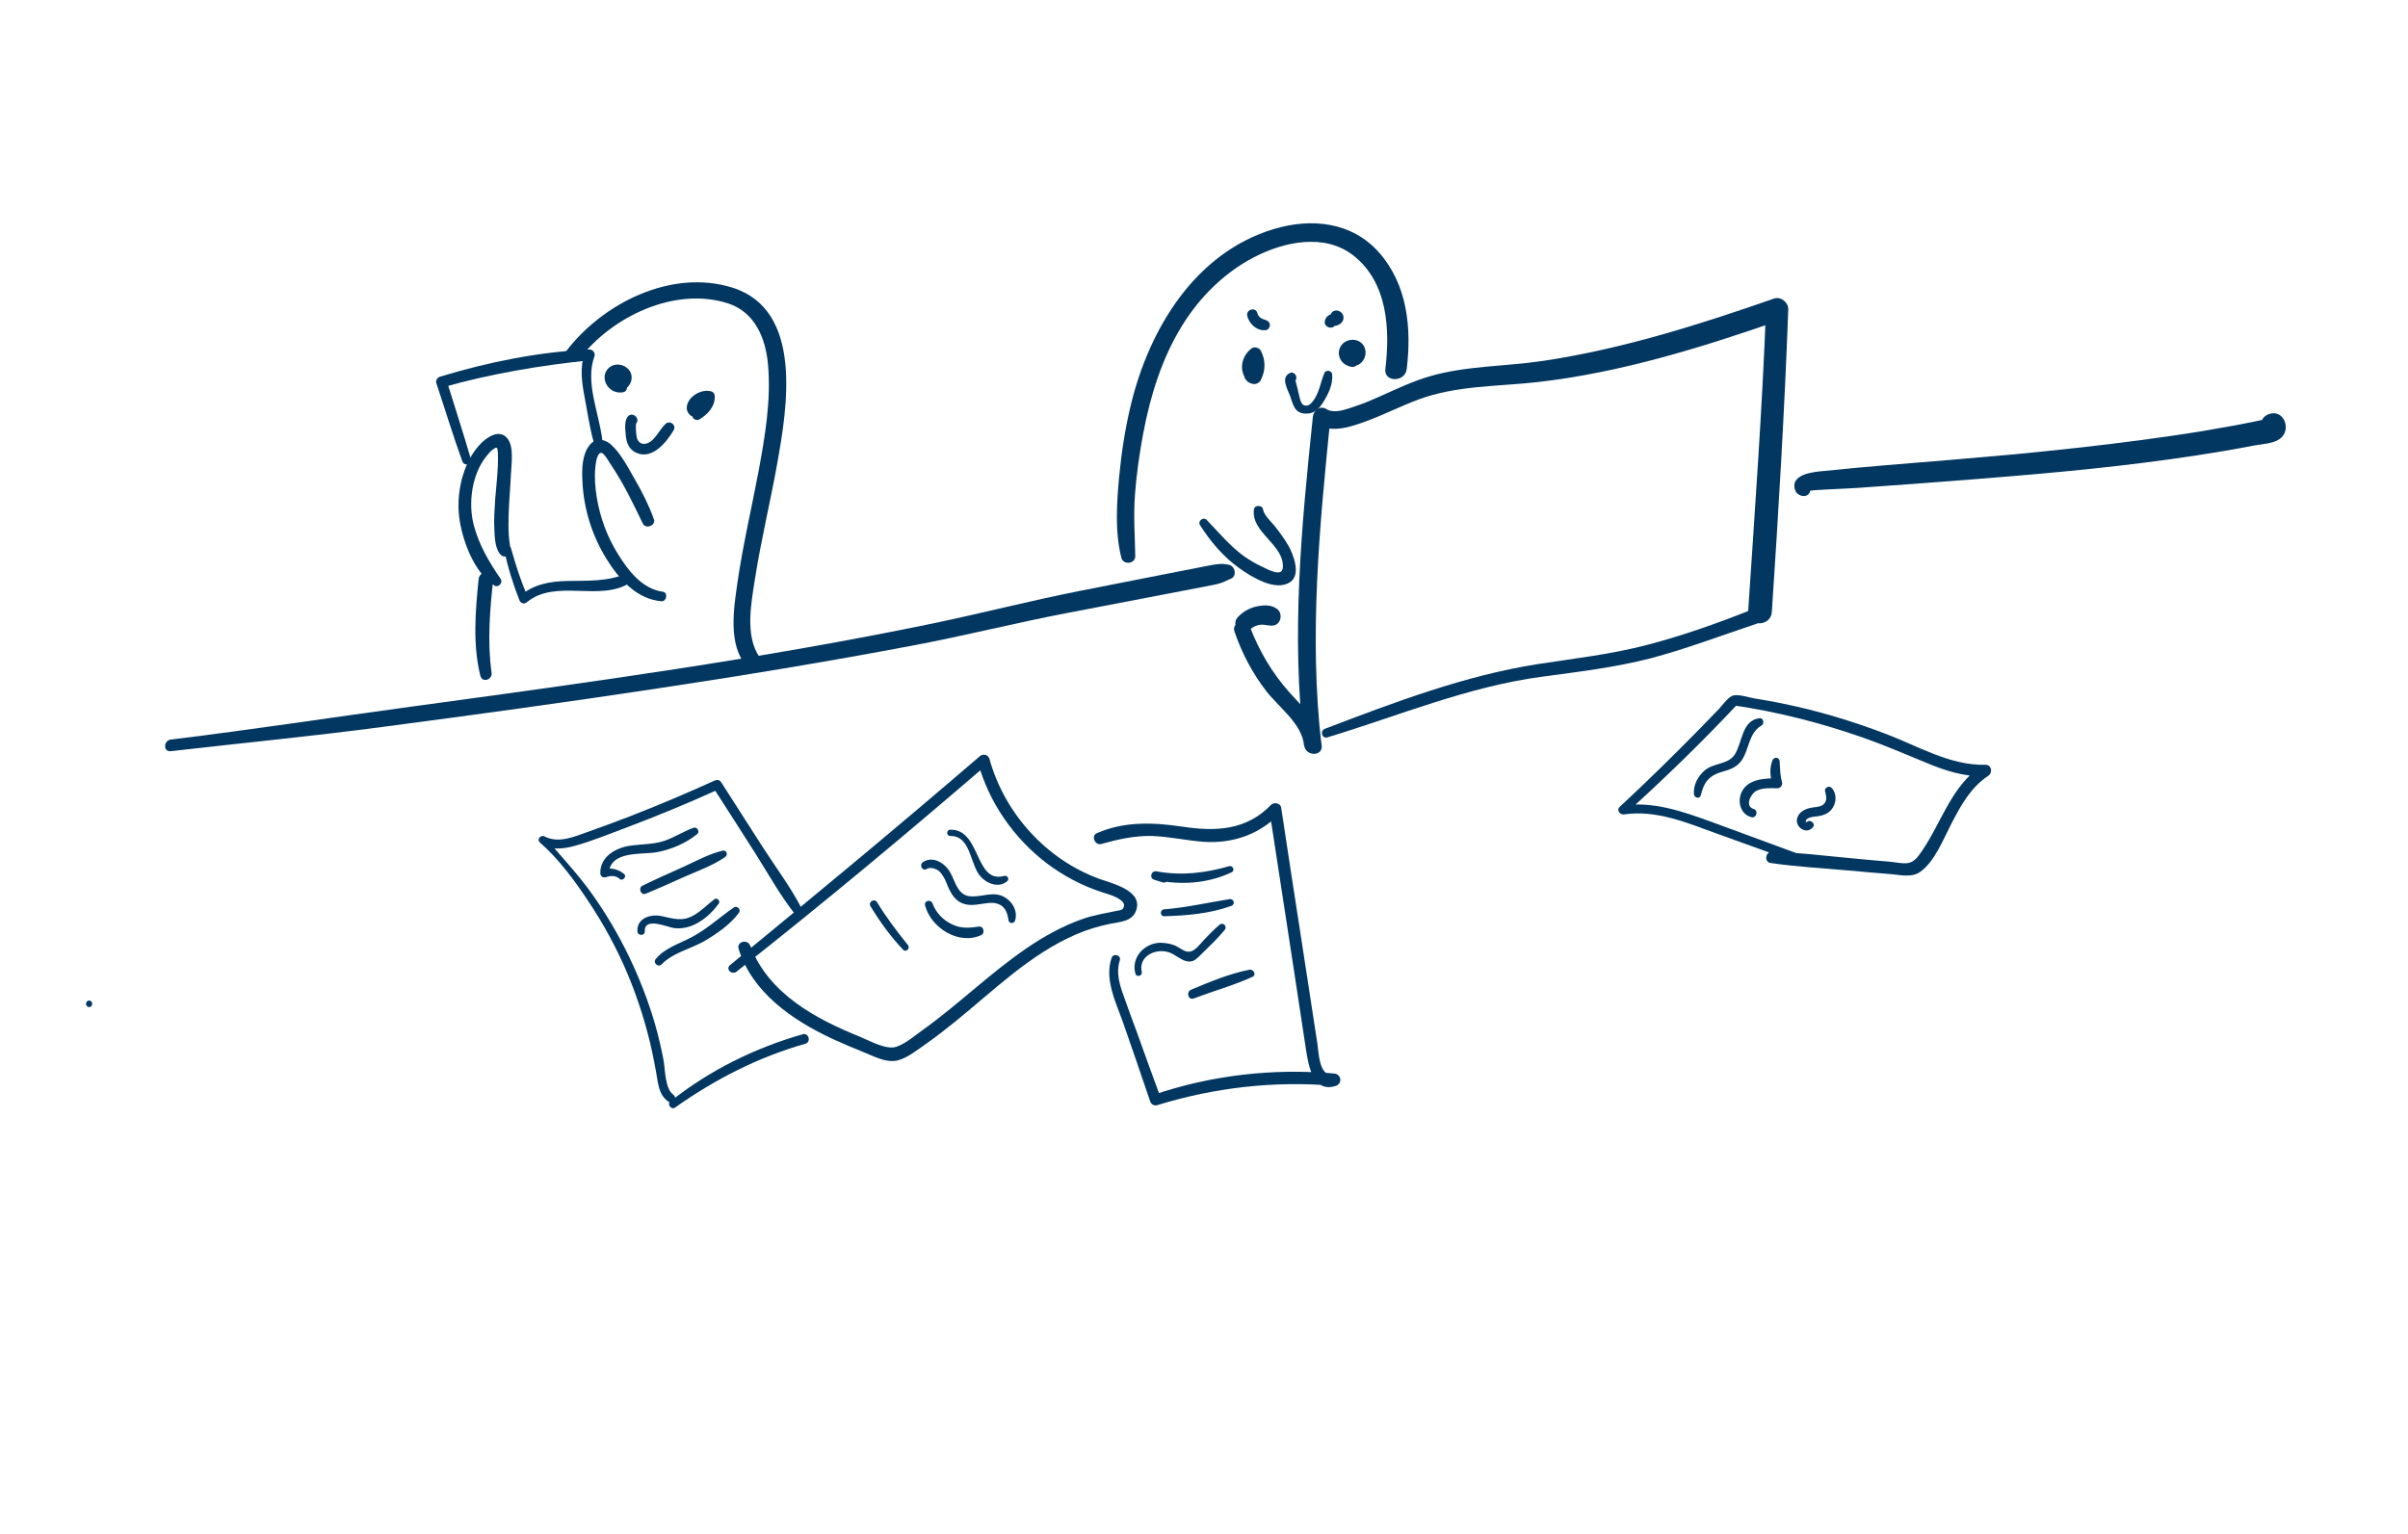 <?xml version="1.0" encoding="utf-8"?>
<!-- Generator: Adobe Illustrator 25.2.3, SVG Export Plug-In . SVG Version: 6.00 Build 0)  -->
<svg version="1.1" id="Layer_1" xmlns="http://www.w3.org/2000/svg" xmlns:xlink="http://www.w3.org/1999/xlink" x="0px" y="0px"
	 viewBox="0 0 1115.9 711.1" style="enable-background:new 0 0 1115.9 711.1;" xml:space="preserve">
<style type="text/css">
	.st0{fill:#023761;}
</style>
<g>
	<g>
		<path class="st0" d="M572.1,292.8c3.4,9.9,8.2,19.1,14.6,27.4c5.8,7.6,16.7,15.2,17.6,25.3c2.7,0,5.4,0,8.1,0
			c-5.9-50.7-0.9-101.9,4.2-152.4c-2.1,1.2-4.2,2.4-6.2,3.6c7.1,4.3,16,1,23.1-1.6c8.1-3,15.7-6.9,23.8-9.9
			c17.7-6.6,36.7-6,55.3-8.1c38.6-4.4,75.8-16,112.4-28.7c-2.2-1.7-4.4-3.3-6.6-5c-1.8,46.8-5.2,93.5-8.3,140.2
			c-0.5,7.1,10.6,7.1,11,0c3.1-46.7,5.9-93.4,7.6-140.2c0.1-3.2-3.4-6.1-6.6-5c-35,12.2-70.4,23.4-107.1,28.9
			c-17.5,2.6-35.7,2.2-52.7,7.2c-7.8,2.3-15.1,5.8-22.5,9.1c-3.8,1.7-7.7,3.4-11.7,4.7c-4,1.3-9.6,3.7-13.5,1.3
			c-2.9-1.8-5.9,0.6-6.2,3.6c-5.3,50.7-10.2,101.6-4,152.4c0.6,5,8.6,5.2,8.1,0c-1-10.5-8.3-17.3-15-24.7
			c-7.8-8.7-13.9-19-18.1-29.9C577.5,286.6,570.5,288.3,572.1,292.8L572.1,292.8z"/>
	</g>
</g>
<g>
	<g>
		<path class="st0" d="M615.1,341.8c33-10,65-23.5,99.3-28.1c17-2.3,34-4.3,50.7-8.6c16.5-4.4,32.5-10.5,48.7-15.9
			c4.3-1.4,2.2-8.3-1.8-6.7c-15.8,6.3-32.1,12.1-48.6,16.4c-16.7,4.4-33.7,6.3-50.6,8.9c-34,5.3-66.8,17.8-98.8,30
			C611.6,338.7,612.5,342.5,615.1,341.8L615.1,341.8z"/>
	</g>
</g>
<g>
	<g>
		<path class="st0" d="M579.3,291.8c1.3-1.2,2.9-2,4.7-2.2c2.2-0.3,4.1,0.7,6.3,0.3c3.2-0.6,4.2-5.1,1.9-7.3
			c-2.7-2.5-6.9-2.2-10.3-1.4c-3.2,0.8-6.1,2.5-8.3,4.9C570.1,289.9,575.5,295.3,579.3,291.8L579.3,291.8z"/>
	</g>
</g>
<g>
	<g>
		<path class="st0" d="M79.1,348.2c33.1-3.8,66.3-7,99.3-11.4c41.8-5.5,83.4-11.2,125.1-17.5c39.8-6,79.5-12.5,119.1-20
			c24-4.5,47.7-10.5,71.6-15.1c16-3.1,32-6.1,48-9.2c6.7-1.3,13.5-2.6,20.2-3.9c2.2-0.4,4.3-1.1,6.3-2.1c0.4-0.2,0.9-0.4,1.3-0.6
			c3.5-1.9-1.5-0.3-0.6,0.2c0,0,0.2,0,0.3-0.1c4.4-1,2.5-7.7-1.8-6.7c-0.1,0-0.3,0.1-0.4,0.1c1.1,0.3,2.3,0.6,3.4,0.9
			c-2.4-2.4-8.1-1.1-10.9-0.6c-5.8,1.1-11.6,2.3-17.4,3.4c-14.2,2.8-28.5,5.6-42.7,8.4c-22.7,4.5-45.1,10.3-67.7,15
			c-79.2,16.4-159.7,27.4-239.8,38.3c-37.7,5.1-75.4,10.9-113.2,15.5C75.7,343.2,75.6,348.6,79.1,348.2L79.1,348.2z"/>
	</g>
</g>
<g>
	<g>
		<path class="st0" d="M838.9,227.5c0.1-0.4,18.8-1.1,21.2-1.3c8.4-0.6,16.8-1.2,25.2-1.8c16.1-1.2,32.2-2.4,48.4-3.8
			c32.3-2.7,64.6-6.1,96.6-11.5c4.8-0.8,9.5-1.7,14.3-2.6c3.8-0.7,8.6-0.8,11.8-3c5.8-4,2.1-14.2-5.1-11.5c-5.4,2.1-4.4,9.2,1.3,9.9
			c0.2,0,0.5,0.1,0.7,0.1c-1.5-0.9-3-1.7-4.5-2.6c0.1,0.2,0.3,0.5,0.4,0.8c-0.2-1.4-0.4-2.8-0.6-4.2c2.1-1.8,1.9-2.2-0.5-1.3
			c-1.3,0.3-2.5,0.5-3.8,0.8c-2.5,0.5-5.1,1-7.6,1.5c-5.1,0.9-10.2,1.8-15.3,2.7c-9.7,1.6-19.5,3-29.2,4.3
			c-19.5,2.6-39.2,4.7-58.8,6.6c-19.7,1.8-39.3,3.4-59,5c-9.7,0.8-19.3,1.7-29,2.7c-4.7,0.4-16.6,1.4-13.3,9.4
			C833.5,230.3,838,231.1,838.9,227.5L838.9,227.5z"/>
	</g>
</g>
<g>
	<g>
		<path class="st0" d="M526.1,257.7c-0.2-9.7-0.9-19.2-0.1-28.9c0.7-9.4,2.1-18.8,3.8-28c3.3-17.4,8.6-34.6,17.9-49.7
			c8.1-13.2,19.5-24.6,33.3-31.8c14-7.3,33-11.4,46.4-0.7c15.7,12.5,16.8,34.1,14.6,52.4c-0.8,6.3,9.2,6.3,9.9,0
			c2.3-18.9,0.3-39-12.7-53.8c-12.6-14.4-31.5-16.3-49-11c-36.4,11-57.6,46.2-66.1,81.3c-2.7,11.1-4.4,22.3-5.5,33.7
			c-1.1,12.2-2,25.5,1.1,37.5C520.7,262,526.2,261.4,526.1,257.7L526.1,257.7z"/>
	</g>
</g>
<g>
	<g>
		<path class="st0" d="M581.9,173c-0.8-2-0.8-4.6,1.2-6c-1.4-0.4-2.9-0.8-4.3-1.1c1.1,2.3,0.8,4.9-0.6,7c1.3-0.5,2.6-1.1,3.9-1.6
			c0.5,0.2-0.5-0.6-0.5-0.6c-1.4-1.3-3.5-1.1-4.5,0.6c-1.7,2.8,0.2,5.9,3.2,6.6c1.4,0.4,3.1-0.2,3.9-1.6c2.3-4.4,2.4-9.3,0.1-13.7
			c-0.7-1.4-3-2.1-4.3-1.1c-4.2,3.2-5.9,8.9-3,13.6C578.4,177.7,583.2,176,581.9,173L581.9,173z"/>
	</g>
</g>
<g>
	<g>
		<path class="st0" d="M627.6,164.7c-0.4-0.1-0.4,0-0.6-0.4c0.3,0.7-0.2-0.8-0.1-0.3c0,0.2,0,0.2,0-0.2c0,0.2,0,0.4-0.1,0.5
			c0.2-0.3,0.2-0.3,0,0c0.1-0.1,0.1-0.1,0.2-0.2c-0.3,0.2-0.3,0.3,0,0.1c-0.4,0.1-0.4,0.2,0,0.1c-0.1,0-0.2,0-0.3,0
			c0.4,0,0.3,0-0.1-0.1c0.4,0.1,0.3,0.1-0.1-0.1c0.3,0.2,0.3,0.2,0.1,0c-0.2-0.2-0.5-1-0.4-0.5c0-0.4,0-0.5,0-0.3
			c0,0.3,0,0.2,0.1-0.3c0,0.2-0.1,0.3-0.1,0.5c0.2-0.4,0.2-0.5,0-0.1c0.3-0.4,0.5-0.5,0.9-0.7c0.5-0.1,0.5-0.1,0.1-0.1
			c0.1,0,0.3,0,0.4,0c0.2,0.1,0.5,0.2,0.6,0.4c-0.3-0.3-0.3-0.3,0,0.1c-0.2-0.9,0.1,0.7-0.1-0.2c0-0.2-0.2-1.3-0.1-0.4
			c-0.1-1.1-0.5-2.1-1.5-2.6c-0.9-0.5-2.2-0.6-3.1,0c-2.3,1.6-2.7,4.3-1.3,6.7c1.2,2.1,3.8,3.5,6.2,2.9c4-1,5.8-6.1,3.5-9.5
			c-2.5-3.6-8.3-3.2-10.5,0.5c-1.2,2-1.1,4.4,0,6.3c1.2,2,3.2,3,5.4,3.3c1.4,0.1,2.7-1.2,2.9-2.6C629.9,166.6,629.1,165,627.6,164.7
			L627.6,164.7z"/>
	</g>
</g>
<g>
	<g>
		<path class="st0" d="M578,146.4c0.9,3.9,4.7,7.2,8.7,6.6c1-0.1,1.8-1.4,1.8-2.3c0-1.1-0.8-2-1.8-2.3c-1.8-0.6-3.4-1.1-4-3.2
			C582,142.1,577.3,143.4,578,146.4L578,146.4z"/>
	</g>
</g>
<g>
	<g>
		<path class="st0" d="M619,150.1c-0.1,0.4-0.3,0.7-0.7,0.9c-0.4,0.1-0.4,0.2-0.2,0.1c-0.8,0.1-0.2,0,0,0c0.6-0.1,1.2-0.1,1.8-0.4
			c1.8-0.6,3.1-2.3,2.6-4.3c-0.3-1.2-1.3-2.1-2.5-2.4c-1.8-0.4-3.5,0.8-3.5,2.7c0,1.2,0.9,2.2,2,2.3c1.1,0.1,2.4-0.5,2.6-1.7
			c-0.8,0.4-1.6,0.9-2.5,1.4c-0.2-0.1-0.4-0.1-0.5-0.3c-0.4-0.3-0.7-0.8-0.7-1.4c0.1-0.4,0.2-0.9,0.3-1.3c0.3-0.3,0.3-0.4,0.1-0.2
			c0.2-0.2,0.4-0.3,0.6-0.4c-0.2,0-0.4,0.1-0.5,0.2c-0.6,0.1-1.1,0.3-1.7,0.6c-1.4,0.7-2.2,1.9-2.3,3.4c-0.1,1.2,1,2.3,2.2,2.5
			C617.6,152.1,618.6,151.3,619,150.1L619,150.1z"/>
	</g>
</g>
<g>
	<g>
		<path class="st0" d="M600.7,174.6c0-0.1,0-0.2-0.1-0.3c-0.2-1-1.6-1.9-2.6-1.5c-4.7,1.9-1.5,7.3-0.2,10.6c1.4,3.8,1.9,7.9,6.7,8.3
			c4,0.3,6.3-1.6,8.4-4.8c2.5-3.9,5-8.8,4.4-13.6c-0.2-1.6-2.9-1.9-3.5-0.5c-2,4.6-2.4,9.7-5.8,13.7c-0.8,0.9-1.8,1.7-3.1,1.5
			c-1.7-0.2-2-1.7-2.5-3.2c-0.2-0.7-2-8.8-2.2-8.5c-1.1-0.1-2.2-0.3-3.4-0.4c0.1,0.1,0.1,0.2,0.2,0.3
			C598.2,178.2,601.2,177,600.7,174.6L600.7,174.6z"/>
	</g>
</g>
<g>
	<g>
		<path class="st0" d="M556.1,243.4c4.9,7.7,10.9,14.8,18.4,20.1c5.5,3.9,16.6,10.9,23.4,6.3c5.1-3.4,1.5-12.7-0.8-16.8
			c-1.9-3.3-4.2-6.4-6.5-9.3c-1.7-2.1-4.8-4.8-5.3-7.6c-0.3-2.1-4-2.1-4.2,0c-1.5,10.8,14,16.2,13.4,26.9c-0.3,4.8-7,0.9-9.6-0.3
			c-3-1.4-5.9-3.1-8.6-5c-6.4-4.7-11.6-11-17.1-16.7C557.7,239.4,554.9,241.5,556.1,243.4L556.1,243.4z"/>
	</g>
</g>
<g>
	<g>
		<path class="st0" d="M41.3,466.8c1.9,0,1.9-3,0-3S39.4,466.8,41.3,466.8L41.3,466.8z"/>
	</g>
</g>
<g>
	<g>
		<path class="st0" d="M341.3,450.4c39.5-31.1,78.1-63.3,116.2-96.1c-1.5-0.4-3-0.8-4.4-1.2c5.1,18.7,16.5,35.2,31.9,47
			c7.7,5.8,16.3,10.4,25.5,13.4c2.4,0.8,4.9,1.4,7.1,2.6c1.7,1,4.7,2.6,2.6,5.3c-0.4,0.5-2.7,0.8-3.2,0.9
			c-5.2,1.1-10.3,1.9-15.4,3.7c-18.5,6.5-34,19-48.9,31.4c-8.3,6.9-16.5,13.9-25.2,20.1c-3.6,2.6-7.9,6.3-12.1,7.7
			c-4.7,1.6-12.4-2.8-16.8-4.6c-20.8-8.4-42.4-20-50.9-42.2c-1.3-3.3-6.5-2-5.4,1.5c6.4,20.3,25,33,43.4,41.6c4.6,2.1,9.3,4.1,14,6
			c4.9,1.9,10.9,5.4,16.4,4c4.8-1.3,9.3-5.1,13.4-7.9c4.7-3.3,9.2-6.9,13.7-10.5c17.6-14.3,34.4-30.9,55.5-40
			c5.1-2.2,10.4-3.8,15.8-4.9c4.4-0.9,10-1,11.9-5.9c3.7-9.4-11-12.8-16.9-14.9c-24.7-9-44-30.4-51-55.7c-0.6-2-3-2.4-4.4-1.2
			c-38.1,32.8-76.8,64.8-115.6,96.7C335.9,449.1,339.1,452.1,341.3,450.4L341.3,450.4z"/>
	</g>
</g>
<g>
	<g>
		<path class="st0" d="M515.1,444.1c-3.5,10.2,2.5,21.4,5.7,30.9c4.1,11.8,8.2,23.6,12.2,35.5c0.4,1.3,1.8,2.2,3.2,1.8
			c26.6-8.2,54.4-11.4,82.1-9c-0.3-1.9-0.5-3.8-0.8-5.7c-6.1,2.1-6.5-10.4-7-13.8c-0.8-5.2-1.6-10.4-2.4-15.6
			c-1.6-10.4-3.2-20.9-4.8-31.3c-3.2-20.9-6.5-41.7-9.6-62.6c-0.3-2.1-3.4-2.6-4.7-1.2c-11.4,11.8-25.6,12.4-40.9,10.1
			c-13.5-2-27-2.6-39.8,3c-2.9,1.2-0.8,5.9,2.1,5c7.8-2.2,15.5-3.9,23.6-3.7c8,0.3,15.8,2.1,23.8,2.7c13.4,0.9,25.9-3.4,35.2-13.1
			c-1.6-0.4-3.1-0.8-4.7-1.2c3.8,24.8,7.6,49.5,11.4,74.3c1.8,12.1,3.7,24.1,5.5,36.2c1.1,7.2,3.2,20.5,13.9,16.9
			c3.1-1.1,2.5-5.4-0.8-5.7c-28.2-2.5-56.6,0.7-83.5,9.8c1.1,0.6,2.1,1.2,3.2,1.8c-3.9-10.6-7.7-21.1-11.5-31.7
			c-1.9-5.1-3.8-10.2-5.6-15.4c-2-5.5-3.8-11-2-16.8C519.8,442.7,515.9,441.6,515.1,444.1L515.1,444.1z"/>
	</g>
</g>
<g>
	<g>
		<path class="st0" d="M837.2,397.2c-14.7-5.4-29.3-10.8-44-16.2c-13.5-4.9-27-9.7-41.6-7.6c0.7,1.2,1.4,2.4,2,3.5
			c17.9-16.2,35.2-33,51.7-50.6c-0.8,0.2-1.5,0.4-2.3,0.6c20.6,3,41,8.2,60.6,15.1c9.6,3.4,19,7.4,28.4,11.3c9,3.8,18.1,6.8,28,6.6
			c-0.5-1.7-0.9-3.4-1.4-5.1c-14.4,9.5-18.8,26.4-28.1,39.9c-1.7,2.4-3.4,5-6.6,5.4c-2.6,0.3-5.8-0.5-8.4-0.7
			c-5.9-0.5-11.9-1-17.8-1.6c-12.2-1.1-24.4-2.7-36.6-3c-2.9-0.1-3.7,4.7-0.7,5.2c12,1.8,24.2,2.4,36.3,3.5
			c6.6,0.6,13.2,1.2,19.8,1.7c4.4,0.4,9.5,1.7,13.4-1.1c6.7-4.8,10.6-15,14.3-22.1c4.4-8.5,9-17,17.2-22.4c2.2-1.5,1.5-5.2-1.4-5.1
			c-16.4,0.4-31.4-8.8-46.3-14.4c-15.5-5.9-31.4-10.7-47.7-14c-4.2-0.9-8.4-1.6-12.7-2.3c-2.9-0.5-6.9-1.9-9.7-1.5
			c-2.6,0.4-5.2,4.4-6.9,6.2c-3.1,3.2-6.2,6.4-9.3,9.6c-12,12.2-24.2,24.2-36.8,35.9c-1.7,1.6,0.2,3.8,2,3.5
			c14.9-2.2,29.3,3.9,43,8.9c13.5,4.9,27,9.7,40.4,14.6C838.6,401.7,839.6,398,837.2,397.2L837.2,397.2z"/>
	</g>
</g>
<g>
	<g>
		<path class="st0" d="M312,507.4c-4-2.9-3.7-12.1-4.6-16.5c-1.1-5.6-2.4-11.2-4-16.7c-3.1-10.6-7.2-21-12-31
			c-4.9-10.1-10.6-19.8-17.1-28.9c-6.6-9.3-14.4-17.4-21.7-26.2c-0.7,0.9-1.4,1.9-2.1,2.8c4.8,3.4,10.8,2.6,16.1,1.1
			c7.6-2.1,15.1-5.2,22.6-8c14.9-5.6,29.7-11.7,44.2-18.3c-1-0.3-2-0.5-3-0.8c6.5,10.1,13,20.2,19.4,30.3c6.1,9.6,11.8,20,18.9,28.9
			c1.5,1.8,4-0.5,3.1-2.4c-5.2-10.3-12.5-19.9-18.7-29.6c-6.3-9.8-12.6-19.6-18.9-29.5c-0.7-1.1-1.9-1.3-3-0.8
			c-13,5.9-26.2,11.5-39.6,16.7c-6.5,2.5-13,4.9-19.5,7.2c-6.4,2.3-13.3,5.3-19.8,2c-1.7-0.9-3.7,1.4-2.1,2.8
			c9,7.9,16.5,18.2,23,28.1c6.5,9.8,12.1,20.1,16.8,30.9c4.7,10.9,8.4,22.1,11.2,33.6c1.4,5.9,2.5,11.7,3.5,17.7
			c0.7,4.1,1.7,7.7,5.3,10C312.2,512.5,314.1,509,312,507.4L312,507.4z"/>
	</g>
</g>
<g>
	<g>
		<path class="st0" d="M312.8,513.4c18.5-13.1,38.6-23.4,60.4-29.6c2.8-0.8,1.6-5.2-1.2-4.4c-22.3,6.4-43.2,16.7-61.4,31.2
			C309,511.8,311.1,514.6,312.8,513.4L312.8,513.4z"/>
	</g>
</g>
<g>
	<g>
		<path class="st0" d="M268.5,166.4c15-19.6,44.1-33.7,68.8-25.8c12.5,4,17.5,16.1,18.6,28.3c1.5,16.6-1.4,33.5-4.4,49.7
			c-3.2,17-7.2,33.9-9.7,51.1c-1.7,11.8-4.7,29.5,4.4,39.2c2.8,3,8.1-1,5.7-4.4c-6.7-9.9-3.8-24.8-2.1-35.8c2.8-18.1,7.2-36,10.4-54
			c4.6-25.7,12.2-71.1-20.9-81.4c-28.2-8.8-60.1,7.3-77,29.6C259.7,166.4,265.8,169.9,268.5,166.4L268.5,166.4z"/>
	</g>
</g>
<g>
	<g>
		<path class="st0" d="M227.8,311.8c-2-14.2-0.8-29.2,0.8-43.4c0.5-4.3-6.3-4.3-6.8,0c-1.5,14.7-2.8,30.4,0.8,44.8
			C223.4,316.7,228.3,315.1,227.8,311.8L227.8,311.8z"/>
	</g>
</g>
<g>
	<g>
		<path class="st0" d="M307.2,274.3c-9.6-1.3-16.1-9.8-20.9-17.6c-5-8-8.3-17.1-9.8-26.4c-0.7-4.5-1.1-9.3-0.6-13.8
			c0.2-1.5,0.6-6.4,2.7-6.6c1.4-0.1,4.1,5.1,4.9,6.1c5.7,8.5,10,17.6,14.4,26.7c1.4,2.8,6.2,0.8,5.1-2.1c-2.3-6.4-5.4-12.5-8.8-18.4
			c-3.1-5.4-6.4-11.9-11-16.1c-3.1-2.8-7.4-3.2-10.1,0.4c-3.4,4.4-3.5,11.1-3.2,16.4c0.5,12.7,4.4,25.2,11.1,36.1
			c5.8,9.3,14,18.8,25.6,19.7C309,278.8,309.6,274.6,307.2,274.3L307.2,274.3z"/>
	</g>
</g>
<g>
	<g>
		<path class="st0" d="M218.2,212.8c-3.5-12.2-7.5-24.2-11.2-36.3c-0.6,1-1.1,2-1.7,3c22.2-6.3,45-10.1,67.9-12.5
			c-0.8-1-1.6-2.1-2.4-3.1c-2.1,6.6-1.2,13.4,0.1,20.1c1.3,6.8,2.3,13.9,4.1,20.5c0.6,2.2,4.4,1.8,4.1-0.6
			c-1.4-12.3-8.1-26.7-3.6-38.8c0.5-1.5-0.9-3.2-2.4-3.1c-23.6,1.1-46.7,5.8-69.2,12.6c-1.2,0.4-2.1,1.7-1.7,3
			c4,12,7.7,24.2,12,36.1C215.1,216.4,219,215.4,218.2,212.8L218.2,212.8z"/>
	</g>
</g>
<g>
	<g>
		<path class="st0" d="M233.7,255c1.6,7.9,4,15.6,7,23.2c0.6,1.5,2.2,2,3.5,0.9c13.6-11.1,34,0.3,48.3-9.3c2.5-1.6,0.4-5-2.3-3.9
			c-9,3.8-17.9,3.2-27.5,3.4c-7.9,0.2-15.4,1.5-21.5,6.8c1.1,0.1,2.2,0.3,3.3,0.4c-3.2-7.3-5.6-14.8-7.7-22.4
			C236.3,252.1,233.2,253,233.7,255L233.7,255z"/>
	</g>
</g>
<g>
	<g>
		<path class="st0" d="M287.5,177.2c-0.9,0.2-1.9-0.6-2.2-1.4c-0.2-0.6-0.3-0.9,0-1.3c0.2-0.2,0.4-0.2,0.5-0.3
			c0.4-0.1,1,0.1,1.3,0.3c-0.3-0.2,0.4,0.6,0.2,0.2c-0.1-0.2,0.1,0.2,0.1,0.3c0,0.1-0.2,0.6-0.5,0.8c-0.6,0.5-0.7,0.4-1.3,0.2
			c0.7,0.9,1.3,1.8,2,2.6c0,0.2,0-0.2,0.1-0.2c0,0,0,0.1,0,0.1c0.1-0.1,0.4-0.3,0.5-0.4c0.6-0.5-0.4,0,0.3-0.1
			c1.8-0.4,1.9-2.8,0.5-3.8c-3.1-2.1-7.1,0.9-6.8,4.4c0.1,1.2,0.8,2.2,2,2.6c3.9,1.2,8.2-1.7,8.5-5.8c0.3-3.8-3.2-6.6-6.8-6.4
			c-3.9,0.2-6.5,3.8-5.5,7.6c1,3.7,4.7,6,8.4,5.2C291.8,181.2,290.5,176.6,287.5,177.2L287.5,177.2z"/>
	</g>
</g>
<g>
	<g>
		<path class="st0" d="M322.6,189.4c-0.9-0.9,0.4-2.1,1.2-2.7c1.2-1,3-1.7,4.5-1.2c-0.5-0.7-1.1-1.4-1.6-2.1
			c0.2,3.3-2.3,5.6-4.9,7.1c1.1,0.6,2.2,1.3,3.3,1.9c0.1-0.7-0.1-1.4-0.3-2.1c-0.1-0.3-0.2-0.6-0.4-0.9c-0.6-0.9,0.4-0.2-0.3,0.2
			c1.7-1.1,1.3-3.4-0.5-4c0,0-0.1,0-0.1,0c0.5,0.5,1,1,1.5,1.6c0,0,0,0,0-0.1c-0.2,0.7-0.4,1.4-0.6,2.2c-0.4,0.5-0.2,0.1,0.1,0
			c0.3-0.2,0.6-0.4,0.9-0.5c0.3-0.1,0.6-0.2,0.9-0.4c0.8-0.5,0.1,0.4-1-0.4c2.1,1.4,4.1-1.6,2.6-3.3c-1.4-1.6-4-0.4-5.4,0.5
			c-0.7,0.5-1.5,1.1-1.7,1.9c-0.4,1.5,0.8,2.8,2.2,2.9c-0.4-1.4-0.7-2.7-1.1-4.1c-1.2,0.8-2.1,1.8-2,3.4c0,1.1,1,2.1,0.9,3.2
			c-0.1,1.7,2,2.7,3.3,1.9c3.9-2.3,7.4-6.1,7.1-10.9c-0.1-1-0.6-1.8-1.6-2.1c-3.3-0.9-6.9,0.6-9.2,2.9c-2.2,2.3-3.2,5.7-0.6,8.1
			C321.6,194.2,324.5,191.3,322.6,189.4L322.6,189.4z"/>
	</g>
</g>
<g>
	<g>
		<path class="st0" d="M293,197.1c0,0,0.1,0,0.1,0c1.5-0.2,2.6-1.3,2.2-2.9c0-0.1,0-0.2-0.1-0.2c-0.4-1.4-2.3-2.3-3.6-1.5
			c-2.6,1.8-1.8,6.6-1.6,9.4c0.3,3.5,1.7,6.7,5.1,8.1c7.4,3,13.8-5.1,17.1-10.6c1.4-2.4-1.8-4.8-3.8-2.9c-2.8,2.6-4.8,7.7-8.5,9
			c-2.6,0.9-4.5-0.6-4.9-3.2c-0.2-1-0.6-5.5-0.1-6.3c-0.9,0.4-1.8,0.8-2.8,1.1c0.1,0,0.2,0,0.2,0.1c-0.6-0.7-1.1-1.5-1.7-2.2
			c0,0.1,0,0.1,0,0.1C290.7,196,291.9,197.2,293,197.1L293,197.1z"/>
	</g>
</g>
<g>
	<g>
		<path class="st0" d="M232,268.3c-5.4-7.8-10.1-15.8-12.5-25.1c-2.6-10.1-0.8-23.5,5.9-31.7c0.9-1.1,1.8-2.3,2.9-3.1
			c2-1.4,2.2-1.2,2.4,1.1c0.1,2.1,0.1,4.2,0,6.4c-0.2,5.1-0.8,10.2-1.2,15.2c-0.3,4.8-0.7,9.7-0.4,14.6c0.2,3.7,0.3,8.9,3.1,11.6
			c1.3,1.2,3.6,0.7,4-1.1c0.6-2.6-0.3-5.2-0.4-7.8c-0.2-3.2-0.2-6.5-0.1-9.8c0.2-6.4,0.8-12.8,1.1-19.2c0.2-4.5,1.4-12.3-1.6-16.1
			c-3.7-4.7-9.5-0.7-12.6,2.5c-8.5,8.9-11.6,24.1-9.5,36c1.7,10,7,23.9,16,29.6C230.8,272.6,233.3,270.2,232,268.3L232,268.3z"/>
	</g>
</g>
<g>
	<g>
		<path class="st0" d="M788.2,368.6c1.4-6.3,4.1-9.3,10.3-11c3.3-0.9,6-1.9,8.2-4.6c4-5.2,3.4-13.1,9.6-16.7
			c1.5-0.8,0.9-3.6-0.9-3.4c-8.2,1-7.9,11-11.4,16.7c-3,4.9-9.8,3.9-14,7.5c-3.2,2.7-5.4,6.9-5,11.1
			C785.2,369.9,787.7,370.5,788.2,368.6L788.2,368.6z"/>
	</g>
</g>
<g>
	<g>
		<path class="st0" d="M812.7,375c-4.3-1.3-1.4-6.9,1-8.3c2.9-1.6,6.6-1.4,9.9-1.3c1.5,0,2.6-1.5,2.2-2.9c-0.9-3.2-0.9-6.3-1.1-9.6
			c-0.1-2-2.6-2.2-3.3-0.5c-1.5,3.8-1.1,7.5,0,11.3c0.7-1,1.5-1.9,2.2-2.9c-6-0.1-14,0.3-16.7,6.8c-1.8,4.4-0.1,10,4.8,11.2
			C814,379.3,815,375.7,812.7,375L812.7,375z"/>
	</g>
</g>
<g>
	<g>
		<path class="st0" d="M837.2,381.1c-0.5,0.1-0.5-0.2-0.1-1.2c0.5-0.5,1.1-0.8,1.8-1c1.2-0.4,2.6-0.4,3.9-0.6
			c2.2-0.4,4.2-1.1,5.8-2.9c2.5-2.9,2.8-7.4,0.2-10.2c-1.2-1.3-3.6,0-3,1.8c0.5,1.7,0.9,3.5-0.1,5.1c-1.2,1.9-3.7,1.9-5.7,2.2
			c-2.7,0.4-5.7,1.5-6.9,4.2c-2.1,4.5,4.1,9,7.2,4.7C841.4,381.6,838.6,379.5,837.2,381.1L837.2,381.1z"/>
	</g>
</g>
<g>
	<g>
		<path class="st0" d="M540,405.2c-1.3-0.4-2.6-0.9-3.9-1.3c-0.4,1.3-0.7,2.6-1.1,3.9c12,2.6,24.7,1.8,35.8-3.5
			c1.6-0.8,0.5-3.3-1.2-2.8c-11.1,3.2-22.1,4.5-33.6,2.4c-2.5-0.5-3.6,3.1-1.1,3.9c1.3,0.4,2.6,0.8,3.9,1.2
			C541.4,409.7,542.4,406,540,405.2L540,405.2z"/>
	</g>
</g>
<g>
	<g>
		<path class="st0" d="M539.5,424.7c10.4-0.3,21.3-1.2,31.1-4.8c2-0.7,1.2-3.5-0.9-3.1c-10.1,1.6-20,3.9-30.2,4.7
			C537.5,421.6,537.4,424.7,539.5,424.7L539.5,424.7z"/>
	</g>
</g>
<g>
	<g>
		<path class="st0" d="M529.1,450.5c-1.6-7.3,6.3-10.9,12.2-9.2c3.3,0.9,6.3,4.3,9.7,4.4c2.6,0.1,4-1.8,5.7-3.4
			c3.7-3.6,7.5-7.2,10.8-11.2c1.4-1.7-0.7-3.9-2.4-2.4c-2.5,2.1-4.7,4.4-7,6.8c-2.2,2.2-4.8,6.5-8.4,5.5c-2-0.6-3.8-2.3-5.9-3
			c-2-0.7-4.3-1-6.4-1c-7.3,0.3-13.4,7.1-11.2,14.4C526.7,453.1,529.5,452.4,529.1,450.5L529.1,450.5z"/>
	</g>
</g>
<g>
	<g>
		<path class="st0" d="M553.2,462.8c9-3.4,18.4-6,27.2-10c2-0.9,0.5-3.7-1.4-3.3c-9.3,1.8-18.2,5.6-26.9,9.2
			C549.5,459.7,550.6,463.8,553.2,462.8L553.2,462.8z"/>
	</g>
</g>
<g>
	<g>
		<path class="st0" d="M440.4,387.5c9.7-0.1,9,13.4,14.1,18.9c3.1,3.4,8.6,5.3,12.3,2c1.1-1,0-2.8-1.4-2.4
			c-13.8,3.9-10.8-21.8-25-21.4C438.5,384.6,438.4,387.5,440.4,387.5L440.4,387.5z"/>
	</g>
</g>
<g>
	<g>
		<path class="st0" d="M429.4,402.8c1.6-1.1,4.5-0.1,5.8,1c0.9,0.8,1.6,1.9,2.2,2.9c1,1.7,1.6,3.8,2.5,5.6c1.3,2.6,3,5,5.6,6.2
			c3,1.4,6.1,1,9.3,0.5c3-0.4,6-1.1,8.8,0.5c2.7,1.6,3.3,4.2,3.8,7.2c0.3,1.6,2.6,1.4,3,0c1.3-4.2-1-8.6-4.8-10.8
			c-5.1-3-10.3-0.1-15.7-0.4c-7.2-0.4-7.2-9.1-11.2-13.4c-2.9-3.2-7.3-5-11.1-2.4C425.9,401,427.5,404,429.4,402.8L429.4,402.8z"/>
	</g>
</g>
<g>
	<g>
		<path class="st0" d="M428.7,419.7c2.7,10.4,15.7,18.6,26.1,13.7c1.8-0.9,1-4.2-1.1-3.9c-4.3,0.6-8.1,1-12.2-0.9
			c-4.4-2-7.7-5.4-9.4-9.9C431.3,416.7,428.1,417.5,428.7,419.7L428.7,419.7z"/>
	</g>
</g>
<g>
	<g>
		<path class="st0" d="M403.4,420.1c4.4,7.2,9.3,14,15.1,20.1c1.4,1.5,3.5-0.7,2.2-2.2c-5.1-6.3-10-12.8-14.2-19.7
			C405.3,416.2,402.2,418,403.4,420.1L403.4,420.1z"/>
	</g>
</g>
<g>
	<g>
		<path class="st0" d="M289.2,405.1c-3-2.4-5.9-2.9-9.6-2.2c0.8,0.6,1.6,1.2,2.5,1.9c0.8-10.7,15.1-8.5,22.4-9.8
			c6.5-1.2,13.5-4.2,18.6-8.4c1.4-1.1-0.1-3.5-1.7-2.9c-4.5,1.6-8.6,4.3-13.1,5.9c-5.3,1.9-10.7,1.6-16.2,2.4
			c-6.7,0.9-14.1,5.1-13.9,12.8c0,1.6,1.6,2.3,2.9,1.7c2.5-0.8,4.6-0.5,6.2,1C288.7,408.5,290.6,406.2,289.2,405.1L289.2,405.1z"/>
	</g>
</g>
<g>
	<g>
		<path class="st0" d="M299.1,414.3c6.1-2.5,12.1-5.2,18.1-7.9c6.3-2.8,13.2-5.2,18.9-9.2c1.4-1,0.6-3.3-1.2-2.9
			c-6.3,1.5-12.3,4.8-18.2,7.5c-6.4,2.9-12.8,5.7-19.1,8.8C295.7,411.7,297,415.1,299.1,414.3L299.1,414.3z"/>
	</g>
</g>
<g>
	<g>
		<path class="st0" d="M298.8,431.7c-0.3-6.9,10.5-1.9,13.6-1.5c2.5,0.3,5,0,7.4-0.8c5.4-1.9,10-6,13.3-10.6c0.9-1.2-0.9-2.9-2-2
			c-3.2,2.4-6,5.4-9.5,7.4c-5.5,3.2-9.5,1.6-15.2,0.4c-4.9-1-11.4,1-11,7.1C295.5,433.9,298.9,433.9,298.8,431.7L298.8,431.7z"/>
	</g>
</g>
<g>
	<g>
		<path class="st0" d="M306.6,447c5.1-5.3,13.2-7.1,19.5-10.6c6-3.5,12.3-7.8,16.4-13.4c1-1.4-1-3.4-2.4-2.4
			c-6.5,4.5-12.2,9.8-19.2,13.6c-5.9,3.2-12.5,5-16.9,10.2C302.3,446.1,304.9,448.7,306.6,447L306.6,447z"/>
	</g>
</g>
</svg>
